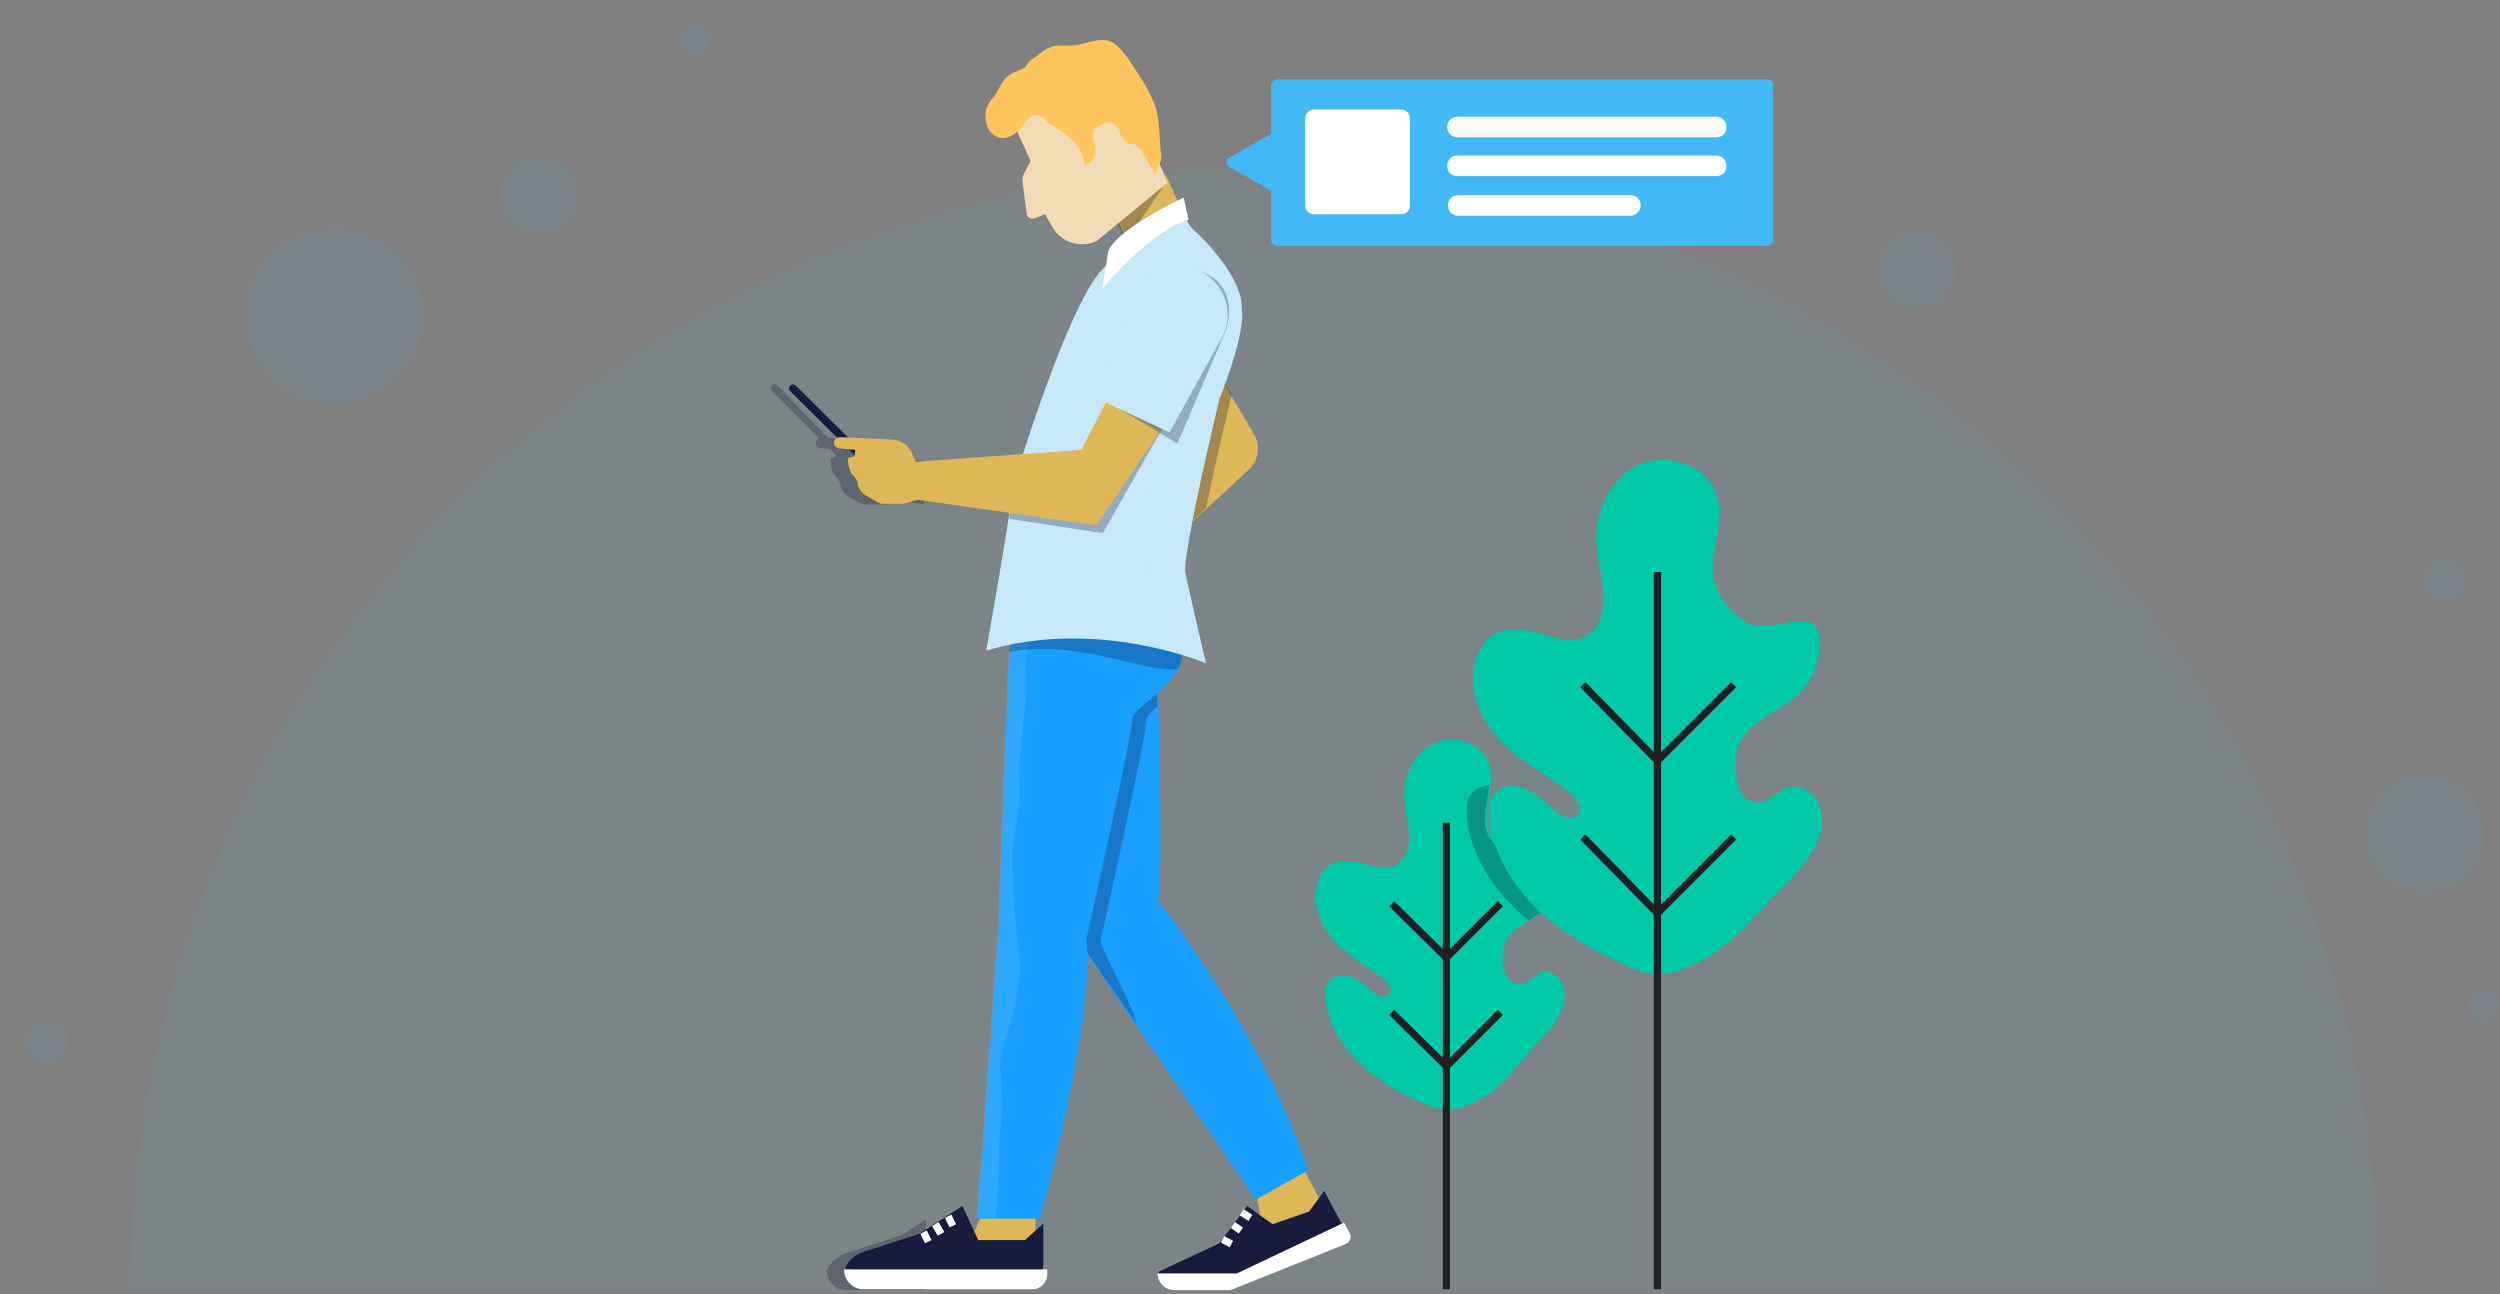 <?xml version="1.0" encoding="utf-8"?>
<!-- Generator: Adobe Illustrator 22.0.1, SVG Export Plug-In . SVG Version: 6.00 Build 0)  -->
<svg version="1.1" id="Graphics" xmlns="http://www.w3.org/2000/svg" xmlns:xlink="http://www.w3.org/1999/xlink" x="0px" y="0px"
	 viewBox="0 0 315.1 163.1" style="enable-background:new 0 0 315.1 163.1;" xml:space="preserve">
<rect x="0" y="0" width="315.1" height="163.1" fill="#808080" stroke="none"/>
<style type="text/css">
	.st0{opacity:0.15;}
	.st1{opacity:0.5;fill:#42b9f4;enable-background:new    ;}
	.st2{opacity:0.47;fill:#42b9f4;enable-background:new    ;}
	.st3{fill:#00C9A7;}
	.st4{fill:none;stroke:#1E2022;stroke-width:0.913;stroke-miterlimit:10;}
	.st5{opacity:0.3;fill:#191C3C;enable-background:new    ;}
	.st6{fill:#42b9f4;}
	.st7{fill:#FFFFFF;}
	.st8{fill:#191C3C;}
	.st9{fill:#DDB758;}
	.st10{fill:#EFDCB4;}
	.st11{fill:#19A0FF;}
	.st12{opacity:9.000000e-02;fill:#F7F9FA;enable-background:new    ;}
	.st13{fill:#C6E8F7;}
	.st14{fill:none;stroke:#FFFFFF;stroke-width:0.913;stroke-miterlimit:10;}
	.st15{fill:#FEC55E;}
	.st16{opacity:4.000000e-02;fill:#F7F9FA;enable-background:new    ;}
</style>
<g id="Layer_6" class="st0">
	<ellipse class="st1" cx="305.6" cy="105.1" rx="7.5" ry="7.5"/>
	<path class="st1" d="M72.9,24.6c0,2.7-2.2,4.9-4.9,4.9s-5-2.1-5-4.9s2.2-4.9,4.9-4.9S72.9,21.9,72.9,24.6z"/>
	<path class="st1" d="M246.5,34c0,2.7-2.2,4.9-4.9,4.9s-4.9-2.2-4.9-4.9s2.2-4.9,4.9-4.9S246.5,31.3,246.5,34z"/>
	<path class="st1" d="M315.1,126.7c0,1.1-0.9,2-2,2s-2-0.9-2-2s0.9-2,2-2S315.1,125.6,315.1,126.7z"/>
	<circle class="st1" cx="87.5" cy="4.9" r="2"/>
	<path class="st1" d="M310.9,73c0,1.4-1.1,2.7-2.7,2.7c-1.4,0-2.7-1.1-2.7-2.7c0-1.4,1.1-2.7,2.7-2.7
		C309.7,70.4,310.9,71.6,310.9,73z"/>
	<ellipse class="st1" cx="42.1" cy="39.8" rx="11.2" ry="11.2"/>
	<path class="st1" d="M8.6,131.3c0,1.4-1.1,2.7-2.7,2.7c-1.4,0-2.7-1.1-2.7-2.7s1.1-2.7,2.7-2.7C7.4,128.7,8.6,129.9,8.6,131.3z"/>
	<path class="st2" d="M299.8,162.9c0-78.3-63.4-141.7-141.7-141.7S16.4,84.6,16.4,162.9H299.8z"/>
</g>
<g>
	<g>
		<path class="st3" d="M185.9,138.9c-0.1,0-0.2,0.1-0.3,0.1c-2.7,1.3-4.1,1.1-6.8-0.2c-2.5-1.1-4.7-2.5-6.8-4.2
			c-2.6-2.3-4.6-5.3-4.9-8.7c-0.1-0.7-0.1-1.6,0.4-2.2c0.6-0.8,1.9-1,2.8-0.6c1,0.4,1.7,1.1,2.6,1.8c0.4,0.3,0.6,0.6,1.1,0.7
			s0.9,0,1.2-0.4c0.4-0.6-0.3-1.4-0.8-1.8c-1.3-1.1-2.5-1.6-3.7-2.6c-1.6-1.2-3.2-2.6-4.1-4.5c-0.9-1.8-1.1-4.1-0.2-5.9
			c0.3-0.5,0.7-1.1,1.2-1.4c0.9-0.5,2.1-0.5,3.2-0.4c1.1,0.3,2.1,0.6,3.2,0.7c2.6,0.3,3.6-1.6,3.6-3.9c0-1.6-0.5-3.1-0.6-4.7
			c-0.2-2.8,1.2-5.8,3.7-7c2.6-1.2,6.1-0.1,7,2.6c1,2.9-1.3,6.1,0.2,8.9c0.5,0.9,1.6,2.1,2.5,2.6c1.5,0.9,3.5-0.2,5.1-0.1
			c0.4,0,0.7,0.1,1,0.4c0.2,0.2,0.3,0.5,0.3,0.7c0.4,2-0.4,4.2-1.8,5.6c-1.7,1.6-4.7,2.4-5.4,4.7c-0.5,1.6-0.3,5.3,2.2,4.9
			c0.9-0.2,1.6-1,2.4-1.4c1.1-0.4,2.3,0.4,2.7,1.4c0.5,1,0.4,2.3-0.1,3.3c-0.6,1.6-1.9,3-3.2,4.3
			C190.9,134.7,189.2,137.3,185.9,138.9z"/>
	</g>
	<line class="st4" x1="182.3" y1="103.7" x2="182.3" y2="162.5"/>
	<polyline class="st4" points="189.1,113.9 182.3,120.7 175.4,113.9 	"/>
	<polyline class="st4" points="189.1,127.6 182.3,134.4 175.4,127.6 	"/>
</g>
<path class="st5" d="M196.3,108.4c-0.3-0.3-0.6-0.3-1-0.4c-1.6-0.1-3.7,0.9-5.1,0.1c-0.8-0.5-1.9-1.7-2.5-2.6c-1.1-2-0.2-4.3,0-6.5
	c-0.9,0-1.7,0.4-2.3,1.1c-0.6,0.8-0.6,2-0.5,3.1c0.5,4.7,3.4,8.9,6.9,12.1c0.3,0.3,0.6,0.5,0.9,0.7c0.7-0.5,1.5-0.9,2-1.4
	c1.6-1.4,2.3-3.6,1.8-5.6C196.6,108.9,196.5,108.6,196.3,108.4z"/>
<g>
	<g>
		<path class="st3" d="M214,121.3c-0.1,0.1-0.3,0.1-0.4,0.2c-3.8,1.8-5.8,1.6-9.5-0.2c-3.4-1.6-6.7-3.5-9.5-5.9
			c-3.6-3.2-6.3-7.4-6.9-12.1c-0.1-1.1-0.1-2.2,0.5-3.1c0.8-1.2,2.6-1.4,4-0.8s2.5,1.6,3.6,2.6c0.5,0.5,0.9,0.8,1.6,1
			c0.6,0.2,1.4,0,1.6-0.5c0.5-0.8-0.4-1.8-1.1-2.5c-1.7-1.5-3.5-2.4-5.3-3.7c-2.4-1.6-4.5-3.7-5.8-6.2c-1.3-2.6-1.6-5.8-0.3-8.2
			c0.4-0.7,1-1.5,1.7-1.9c1.3-0.8,3-0.8,4.5-0.5s2.9,0.9,4.5,1.1c3.7,0.4,5-2.2,4.9-5.5c-0.1-2.2-0.7-4.4-0.9-6.7
			c-0.2-3.9,1.7-8.1,5.3-9.8c3.6-1.6,8.5-0.1,9.8,3.7c1.4,4-1.7,8.6,0.3,12.4c0.6,1.3,2.2,3,3.5,3.7c2,1.2,4.8-0.2,7.1-0.1
			c0.5,0,1.1,0.1,1.5,0.5c0.3,0.3,0.4,0.6,0.5,1c0.5,2.8-0.5,5.8-2.6,7.8c-2.4,2.2-6.6,3.3-7.6,6.7c-0.6,2.1-0.4,7.4,3,6.8
			c1.3-0.2,2.1-1.5,3.3-1.8c1.5-0.5,3.2,0.5,3.9,1.9c0.6,1.5,0.5,3.1-0.1,4.7c-0.9,2.3-2.7,4.2-4.5,6
			C221.1,115.4,218.7,119,214,121.3z"/>
	</g>
	<line class="st4" x1="208.9" y1="72.1" x2="208.9" y2="162.5"/>
	<polyline class="st4" points="218.5,86.3 208.9,95.9 199.5,86.3 	"/>
	<polyline class="st4" points="218.5,105.5 208.9,115.1 199.5,105.5 	"/>
</g>
<g>
	<path class="st6" d="M154.9,19.9l5.3-3v-6.1c0-0.5,0.4-0.8,0.8-0.8h61.7c0.5,0,0.8,0.4,0.8,0.8v19.4c0,0.5-0.4,0.8-0.8,0.8H161
		c-0.5,0-0.8-0.4-0.8-0.8V24l-5.3-3C154.5,20.7,154.5,20.1,154.9,19.9z"/>
	<path class="st7" d="M176.6,27h-11c-0.6,0-1.1-0.5-1.1-1.1v-11c0-0.6,0.5-1.1,1.1-1.1h11c0.6,0,1.1,0.5,1.1,1.1v11
		C177.7,26.5,177.3,27,176.6,27z"/>
	<path class="st7" d="M216.3,17.3h-32.6c-0.7,0-1.3-0.5-1.3-1.3l0,0c0-0.7,0.5-1.3,1.3-1.3h32.6c0.7,0,1.3,0.5,1.3,1.3l0,0
		C217.6,16.8,217.1,17.3,216.3,17.3z"/>
	<path class="st7" d="M216.3,22.2h-32.6c-0.7,0-1.3-0.5-1.3-1.3l0,0c0-0.7,0.5-1.3,1.3-1.3h32.6c0.7,0,1.3,0.5,1.3,1.3l0,0
		C217.6,21.7,217.1,22.2,216.3,22.2z"/>
	<path class="st7" d="M205.5,27.2h-21.7c-0.7,0-1.3-0.5-1.3-1.3l0,0c0-0.7,0.5-1.3,1.3-1.3h21.7c0.7,0,1.3,0.5,1.3,1.3l0,0
		C206.8,26.6,206.1,27.2,205.5,27.2z"/>
</g>
<g id="Layer_10">
	<g>
		<path class="st5" d="M113.6,155.7l-7.1,2.3c-1,0.4-1.8,1.1-2.3,2.1v0.1c0,1.3,1.1,2.4,2.4,2.4h10.1v-8.9L113.6,155.7z"/>
		<path class="st5" d="M104.7,57.8v0.5c0,0.5,0.2,1.2,0.5,1.6l0.3,0.3c0.2,0.3,0.4,0.5,0.4,0.9l0,0c0.1,0.5,0.4,1,0.8,1.3l1.7,1
			c0.2,0.1,0.4,0.2,0.6,0.2h2.6l1.9-0.5l3,0.5V58l-3.6,0.3l-0.5-1.2c-0.5-0.9-1.4-1.6-2.5-1.6l-5.5-0.3L98,48.6
			c-0.2-0.2-0.5-0.2-0.7,0l0,0c-0.2,0.2-0.2,0.5,0,0.7l5.9,5.9c-0.2,0.2-0.4,0.4-0.4,0.6c0,0.4,0.3,0.7,0.7,0.7l1.1,0.1l0.8,0.8v0.1
			L104.7,57.8z"/>
	</g>
	<g>
		<path class="st8" d="M113,61.9L113,61.9c-0.3,0.3-0.5,0.3-0.7,0L99.6,49.3c-0.2-0.2-0.2-0.5,0-0.7l0,0c0.2-0.2,0.5-0.2,0.7,0
			L113,61.2C113.3,61.4,113.3,61.8,113,61.9z"/>
		<rect x="141" y="23.3" transform="matrix(0.916 -0.402 0.402 0.916 1.211 60.558)" class="st9" width="7.9" height="8.2"/>
		<polygon class="st5" points="147.1,22.8 141.9,30.5 139.6,25.3 146.9,22.1 		"/>
		<path class="st10" d="M147.2,23l-9,7.4c-2,0.9-4.4,0.2-5.5-1.7l-1-1.7l-1.2,0.5c-0.5,0.2-1.1-0.1-1.1-0.6l-0.5-3.9
			c-0.1-0.4,0-0.8,0.2-1.2l0.8-1.5l-1.6-3.5c-0.2-0.4,0-2.4,0.3-2.6l12.9-4L147.2,23z"/>
		<polygon class="st9" points="130.5,157.9 118.8,157.9 123,154.9 124,152.1 130.5,152.1 		"/>
		<polygon class="st9" points="167,152.4 156.8,157.5 158.8,152.8 158.2,149.9 163.8,146.4 		"/>
		<path class="st11" d="M145.9,85c0,0,0.8,26.9,0,28.5c0,0,12.8,15.6,19,34l-6.6,3.7l-23.6-34.3l4.6-31.7L145.9,85L145.9,85z"/>
		<path class="st5" d="M138.7,118.6c0,0,5.8-25.8,5.8-27.8c0-0.5,0.6-1.1,1.4-1.8c-0.1-2.5-0.1-4-0.1-4h-6.5l-4.6,31.7l8.5,12.3
			C143.2,127.5,138.8,119.7,138.7,118.6z"/>
		<path class="st11" d="M127.2,81.8l-1.4,36.3l-2.6,35.5h7.9c0,0,7.1-25.7,5.8-35.1c0,0,5.8-25.8,5.8-27.8c0.2-1.9,7.1-4.6,6.3-9.6
			l-5.1-4.5l-15.6,1.6L127.2,81.8z"/>
		<path class="st12" d="M129.5,81.8l1.1-3.4l13.5-1.5l-0.3-0.2l-15.6,1.6l-1.1,3.4l-1.4,36.3l-2.6,35.5h2.4c0.2-2.8,0.4-5.6,0.4-8.4
			c0-2.3,0.5-4.5,0.4-6.8c0-1.5-0.3-3-0.2-4.5c0.2-1.6,0.9-3.5,1.3-5.1c0.5-1.8,0.9-3.7,1.1-5.5c0.2-2.3-0.3-4.7-0.5-6.9
			c-0.3-2.8-0.4-5.8-0.4-8.6c0-1.9,0.5-3.5,0.7-5.2c0.4-2.1,0.1-4.4,0.2-6.5c0.2-3.1,0.7-6.1,0.9-9.1
			C129.4,85.6,129.1,83.4,129.5,81.8z"/>
		<path class="st9" d="M153.2,46.5l4.9,8.3c0.8,1.4,0.5,3.2-0.6,4.3l-8.1,7.5l-4.1-5.2L153.2,46.5z"/>
		<path class="st5" d="M149,81.2l-5.1-4.5l-15.6,1.6l-1.1,3.4l-0.1,0.5c8.7-1.8,17.8,2.9,21.4,2.1C148.9,83.5,149.2,82.4,149,81.2z"
			/>
		<path class="st5" d="M153.2,46.5l-7.9,14.8l4.1,5.2l2.6-2.4c1.3-6.3,3.1-13.8,3.1-13.8c0.1-0.2,0.1-0.3,0.2-0.5L153.2,46.5z"/>
		<path class="st13" d="M149.3,27.2c0,0,0.6,1.5,1.6,2.2c0.9,0.8,5.8,5.8,5.6,9.5c0,0,0.8,2.2-2.8,11.4c0,0-4.7,19.5-4.3,21.9
			c0.5,2.4,2.6,11.4,2.6,11.4s-13.6-5.8-27.7-1.6c0,0,3.1-17.5,3.4-20.8c0,0,7.1-23.9,11.7-27.7L149.3,27.2z"/>
		<path class="st7" d="M149.8,27.7l-0.6-2.8c0,0-8.2,3.8-9.5,6.7l-0.8,4.9C138.8,36.4,145.4,28.8,149.8,27.7z"/>
		<path class="st8" d="M166.9,150.1l2.4,4.5c0.5,0.9,0,2-0.9,2.3l-14.8,5h-6.7c0,0-0.7-0.6-0.9-1.6l7.7-3.6l3.5-4.7l3.2,2.3l4.6-1.6
			L166.9,150.1z"/>
		<path class="st7" d="M169.4,154.1l0.7,1.3c0.3,0.5,0.1,1.1-0.5,1.4l-14.5,5.8H148c-1.2,0-2.1-1-2.1-2.1l0,0h10L169.4,154.1z"/>
		<path class="st8" d="M131.5,154.2v5.2c0,1-0.8,1.7-1.7,1.7h-16.4l-6.9-1.2l0,0c0.4-1,1.2-1.7,2.3-2.1l7.1-2.3l5.4-3.5l2,4.3h5.9
			L131.5,154.2z"/>
		<path class="st7" d="M130.1,162.5h-21.3c-1.3,0-2.4-1.1-2.4-2.4V160H132v0.6C132,161.6,131.2,162.5,130.1,162.5z"/>
		<line class="st14" x1="116.4" y1="155.3" x2="117" y2="156.5"/>
		<line class="st14" x1="117.9" y1="154.3" x2="118.6" y2="155.5"/>
		<line class="st14" x1="117.9" y1="154.3" x2="118.6" y2="155.5"/>
		<line class="st14" x1="119.5" y1="153.3" x2="120.1" y2="154.5"/>
		<line class="st14" x1="154.1" y1="156.2" x2="155.2" y2="156.8"/>
		<line class="st14" x1="155.4" y1="154.4" x2="156.4" y2="155.1"/>
		<line class="st14" x1="156.5" y1="152.8" x2="157.6" y2="153.5"/>
		<g>
			<path class="st15" d="M127.9,9.1C128,9.1,128,9,127.9,9.1c0.4-0.2,0.8-0.3,1.1-0.5s0.5-0.5,0.6-0.7c0.4-0.5,1-0.7,1.4-1.1
				c0.6-0.5,1.1-0.8,1.9-1c0.8-0.1,1.7,0,2.6-0.1c1.5-0.2,3-1,4.4-0.5c1,0.4,1.6,1.3,2.3,2.2c1.2,1.8,2.5,3.7,3.3,5.7
				c0.7,1.8,0.6,4,0.8,6c0.1,0.5,0.1,1-0.1,1.5c-0.2,0.5-0.6,1-0.5,1.6c-0.1-0.6-1.1-1.7-1.4-2.4c-0.4-0.7-0.5-1.3-1.4-1.6
				c-0.4-0.1-0.9-0.1-1.2-0.5c-0.2-0.2-0.3-0.5-0.4-0.6c-0.2-0.5-0.3-0.8-0.6-1.2c-0.3-0.4-0.7-0.5-1.2-0.5c-0.2,0-0.4,0.1-0.5,0.2
				s-0.1,0.2-0.2,0.2c-0.2,0.2-0.5,0.2-0.6,0.3c-1,0.5-0.1,2-0.1,2.7c0,0.8-0.5,1.8-1.3,2c-0.2-0.6-0.4-1.3-0.7-1.9
				c-0.6-1.2-1.8-2-2.9-2.7c-0.5-0.4-1.1-0.7-1.6-1.2c-0.4-0.3-0.6-0.5-1.1-0.5s-0.9,0.5-1.2,0.8c-0.8,1.4-2.6,2.9-4.2,1.6
				c-0.6-0.5-0.9-1.5-0.9-2.3c0-1.3,0.6-1.8,1.3-2.7C126.2,10.6,126.6,9.6,127.9,9.1z"/>
		</g>
		<path class="st5" d="M139,67.2l7.5-13.2l-6.8-2.9l-3.3,5.8l-7.5,0.5c-0.7,2.3-1.2,3.7-1.2,3.7c-0.1,0.7-0.3,2.4-0.5,4.3L139,67.2z
			"/>
		<path class="st16" d="M156.5,38.9c0.3-3.8-4.6-8.8-5.6-9.5c-0.9-0.8-1.6-2.2-1.6-2.2l-1,0.6c0,0.6,0.2,1.4,0.4,2
			c0.3,0.8,0.5,1.8,0.1,2.6c-0.6,1.4-2.6,1.5-3.5,2.6c-0.9,1.2-0.5,3,0.1,4.4c1,2.6,2.2,5.6,1.2,8.2c-0.3,0.6-0.6,1.3-0.7,1.9
			c-0.3,2,1.7,3.7,1.7,5.7s-2,3.5-2.6,5.4c-0.7,2.3,0.5,4.7,0.6,7c0,1.9-0.7,3.8-0.6,5.8c0.1,1.3,0.5,2.5,0.9,3.7
			c0.5,1.6,1.1,3.4,1.6,5.1c0.8,0.3,1.6,0.5,2.2,0.6c0-0.2,0.1-0.3,0.1-0.5c0.3-1.5,0.5-2.9,0.7-4.4c-0.5-2.4-1.1-4.7-1.3-5.8
			c-0.5-2.4,4.3-21.9,4.3-21.9C157.3,41.1,156.5,38.9,156.5,38.9z"/>
		<path class="st9" d="M139.4,50.7l-3.1,6l-20.9,1.5l-0.5-1.2c-0.5-0.9-1.4-1.6-2.5-1.6l-6.5-0.3c-0.5,0-0.8,0.4-0.8,0.7l0,0
			c0,0.4,0.3,0.7,0.7,0.7l2,0.2l-0.1,0.8l-0.8,0.2v0.5c0,0.5,0.2,1.2,0.5,1.6l0.3,0.3c0.2,0.3,0.4,0.5,0.4,0.9l0,0
			c0.1,0.5,0.4,1,0.8,1.3l1.7,1c0.2,0.1,0.4,0.2,0.6,0.2h2.6l1.9-0.5l22.5,3.2l8.1-12L139.4,50.7z"/>
		<path class="st5" d="M148.4,55.9l-9.7-5.8l5.2-12.5c1.4-3.1,5-4.5,8.1-3.1l0,0c3.1,1.4,3.6,5,2.1,8.1L148.4,55.9z"/>
		<path class="st13" d="M147.4,54.5l-9.1-4.3l4.7-13c1.4-3.1,5-4.5,8.1-3.1l0,0c3.1,1.4,4.5,5,3.1,8.1L147.4,54.5z"/>
	</g>
</g>
</svg>
